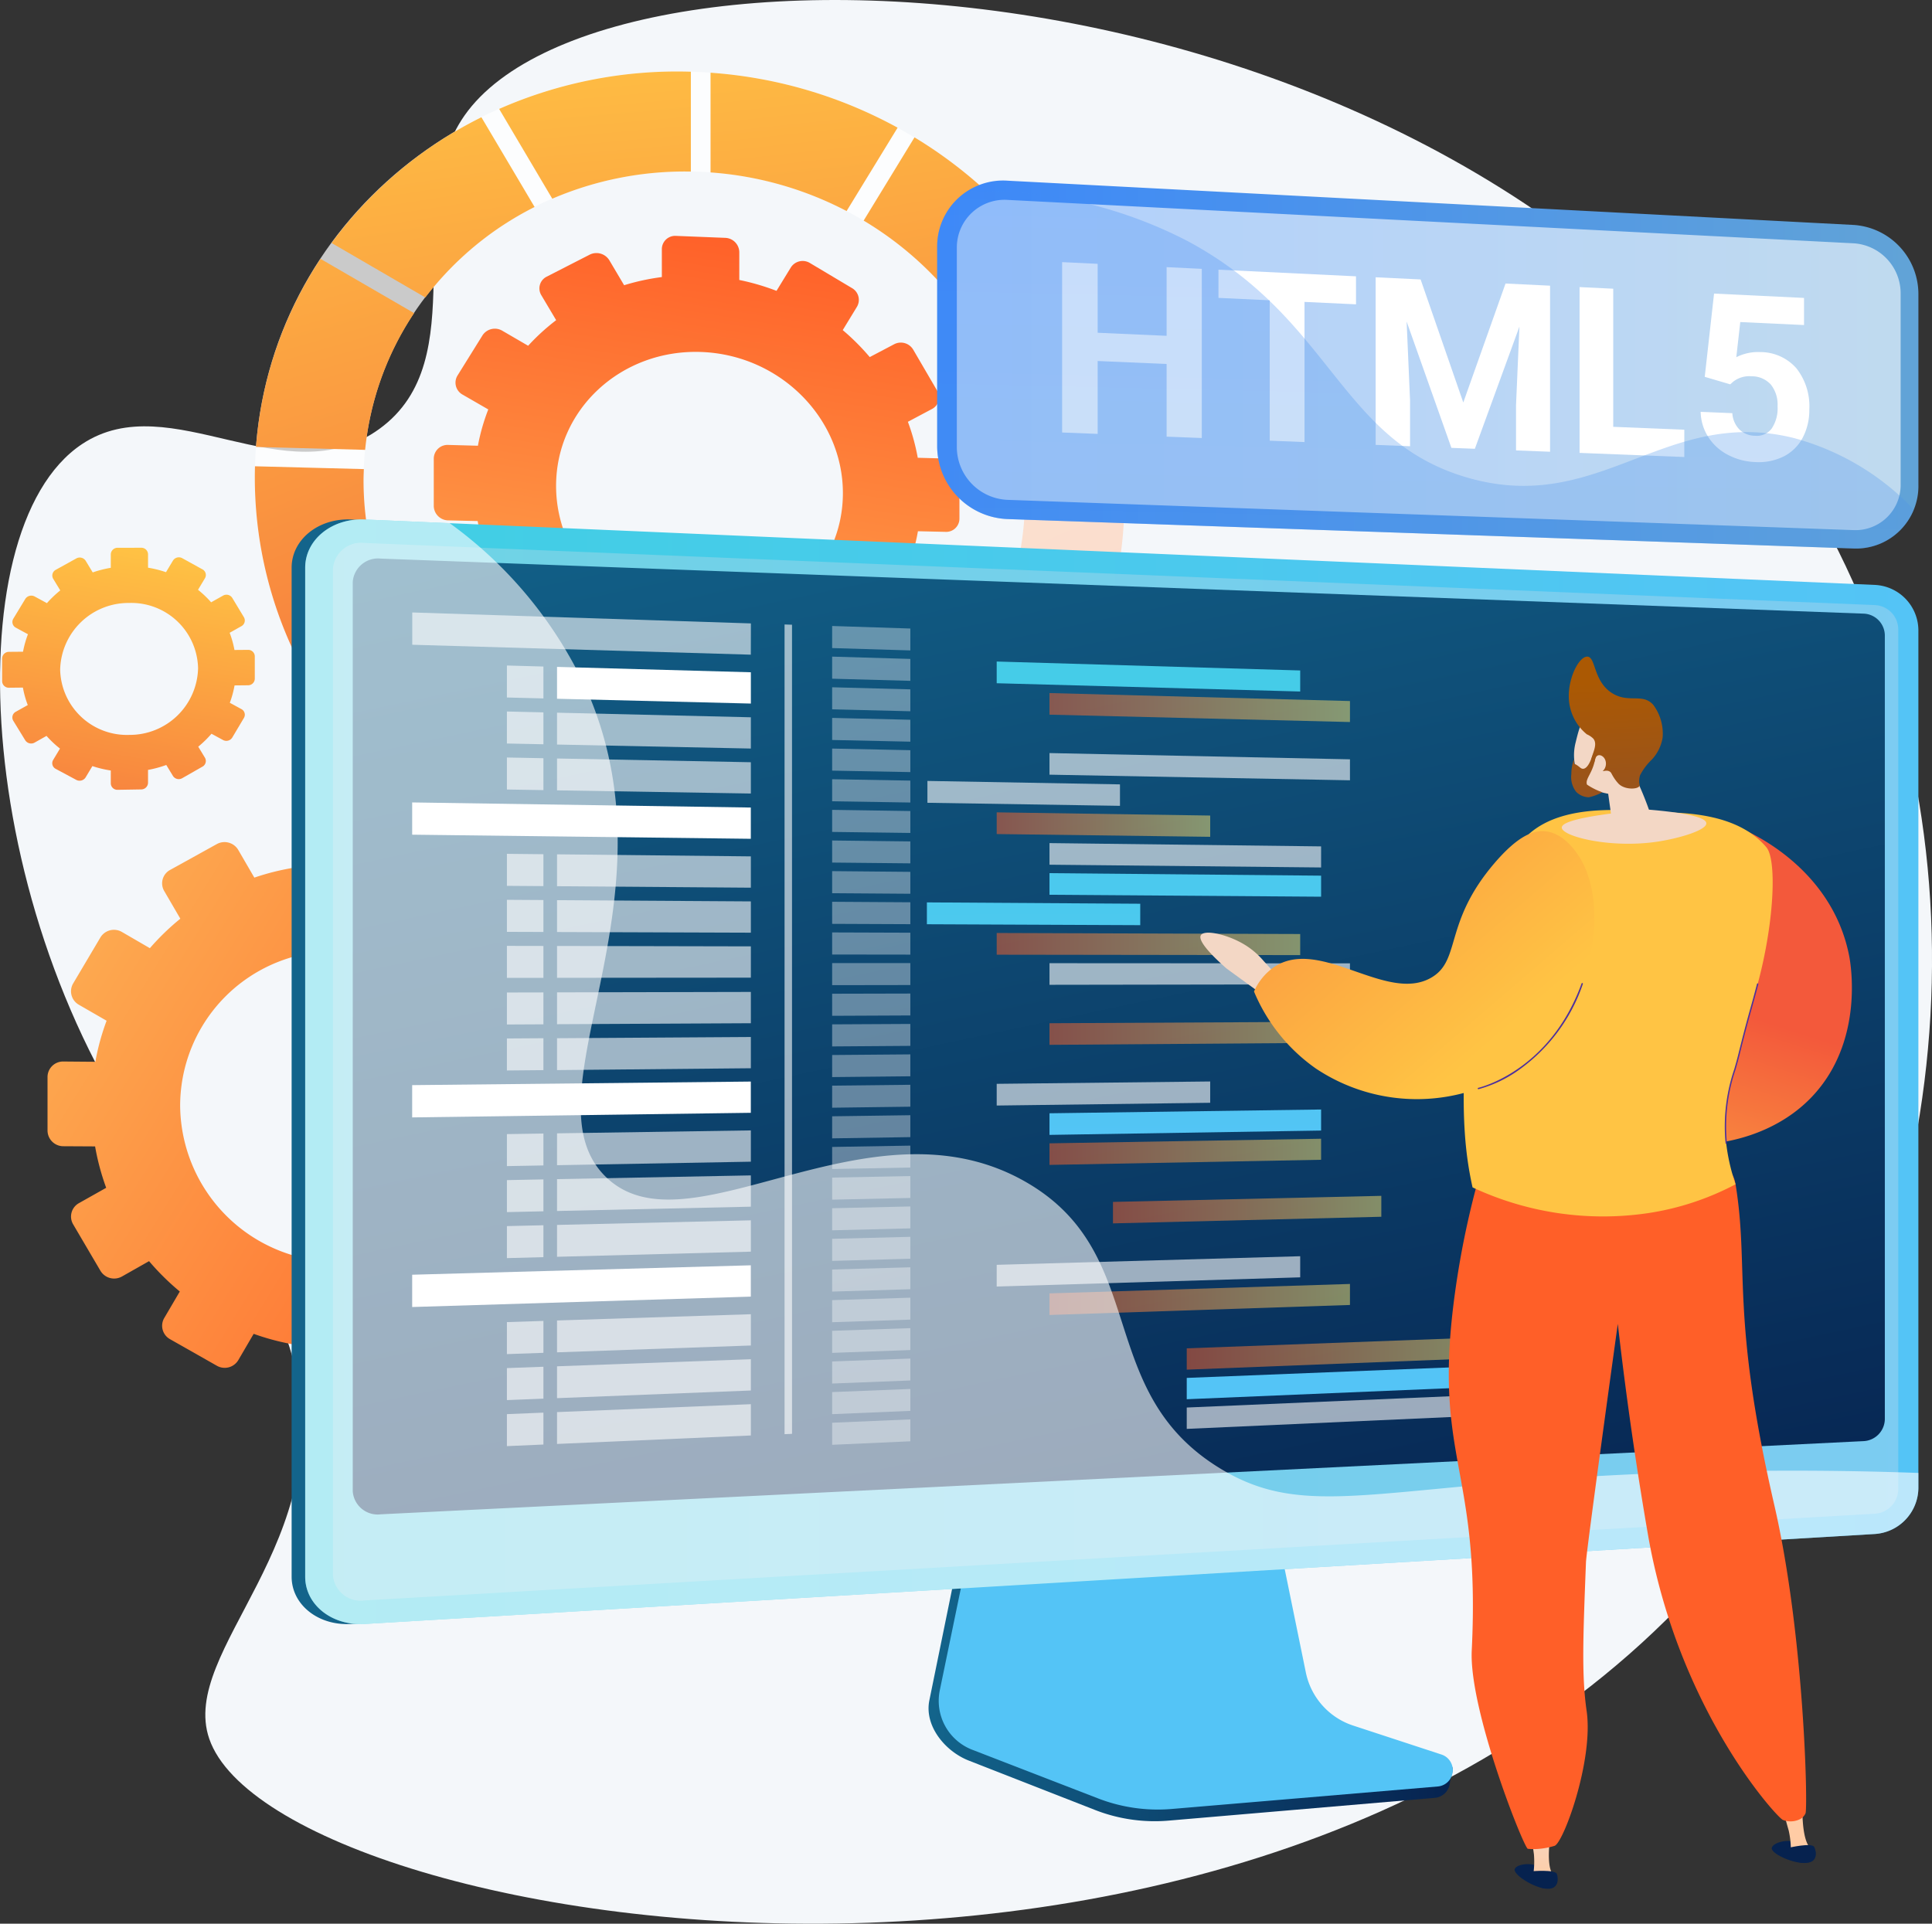 <svg xmlns="http://www.w3.org/2000/svg" xmlns:xlink="http://www.w3.org/1999/xlink" width="210" height="209.129" viewBox="0 0 210 209.129">
  <rect x="0" y="0" width="210" height="209.129" fill="#333333" stroke="none"/>
  <defs>
    <linearGradient id="linear-gradient" x1="1.051" y1="0.838" x2="-0.723" y2="-0.247" gradientUnits="objectBoundingBox">
      <stop offset="0" stop-color="#ff5f28"/>
      <stop offset="1" stop-color="#fbe46f"/>
    </linearGradient>
    <linearGradient id="linear-gradient-2" x1="0.585" y1="-0.016" x2="0.297" y2="1.725" xlink:href="#linear-gradient"/>
    <linearGradient id="linear-gradient-3" x1="-0.156" y1="-2.95" x2="0.803" y2="1.957" gradientUnits="objectBoundingBox">
      <stop offset="0" stop-color="#ffc444"/>
      <stop offset="0.996" stop-color="#f3593b"/>
    </linearGradient>
    <linearGradient id="linear-gradient-4" x1="0.191" y1="-1.063" x2="1.197" y2="4.368" xlink:href="#linear-gradient-3"/>
    <linearGradient id="linear-gradient-5" x1="0.304" y1="-0.525" x2="1.248" y2="4.878" xlink:href="#linear-gradient-3"/>
    <linearGradient id="linear-gradient-6" x1="-0.239" y1="-2.128" x2="1.167" y2="2.877" xlink:href="#linear-gradient-3"/>
    <linearGradient id="linear-gradient-7" x1="-0.434" y1="-2.808" x2="1.03" y2="2.188" xlink:href="#linear-gradient-3"/>
    <linearGradient id="linear-gradient-8" x1="-0.277" y1="-3.449" x2="0.707" y2="1.437" xlink:href="#linear-gradient-3"/>
    <linearGradient id="linear-gradient-9" x1="-0.111" y1="-1.879" x2="1.195" y2="3.382" xlink:href="#linear-gradient-3"/>
    <linearGradient id="linear-gradient-10" x1="-0.26" y1="-5.205" x2="0.666" y2="1.693" xlink:href="#linear-gradient-3"/>
    <linearGradient id="linear-gradient-11" x1="-0.34" y1="-5.415" x2="0.581" y2="1.403" xlink:href="#linear-gradient-3"/>
    <linearGradient id="linear-gradient-12" x1="0.402" y1="-0.604" x2="1.388" y2="6.946" xlink:href="#linear-gradient-3"/>
    <linearGradient id="linear-gradient-13" x1="0.069" y1="-1.18" x2="1.322" y2="4.091" xlink:href="#linear-gradient-3"/>
    <linearGradient id="linear-gradient-14" x1="0.298" y1="-0.829" x2="1.367" y2="6.515" xlink:href="#linear-gradient-3"/>
    <linearGradient id="linear-gradient-15" x1="0.586" y1="-0.02" x2="0.297" y2="1.731" xlink:href="#linear-gradient-3"/>
    <linearGradient id="linear-gradient-16" y1="0.5" x2="1" y2="0.5" gradientUnits="objectBoundingBox">
      <stop offset="0" stop-color="#13658c"/>
      <stop offset="0.996" stop-color="#06224f"/>
    </linearGradient>
    <linearGradient id="linear-gradient-17" x1="0.49" y1="2.208" x2="0.498" y2="1.016" gradientUnits="objectBoundingBox">
      <stop offset="0.004" stop-color="#40cfe3"/>
      <stop offset="1" stop-color="#54c4f6"/>
    </linearGradient>
    <linearGradient id="linear-gradient-19" x1="0" y1="0.5" x2="1" y2="0.5" xlink:href="#linear-gradient-17"/>
    <linearGradient id="linear-gradient-20" x1="0.25" y1="-0.207" x2="0.716" y2="1.162" xlink:href="#linear-gradient-16"/>
    <linearGradient id="linear-gradient-21" x1="0.394" y1="-6.047" x2="0.816" y2="19.969" xlink:href="#linear-gradient-17"/>
    <linearGradient id="linear-gradient-22" x1="0" y1="0.5" x2="1" y2="0.5" xlink:href="#linear-gradient"/>
    <linearGradient id="linear-gradient-25" x1="0.255" y1="-16.683" x2="0.687" y2="13.672" xlink:href="#linear-gradient-17"/>
    <linearGradient id="linear-gradient-30" x1="0.079" y1="-22.232" x2="0.392" y2="-5.321" xlink:href="#linear-gradient-17"/>
    <linearGradient id="linear-gradient-36" x1="0.141" y1="-22.92" x2="0.533" y2="2.635" xlink:href="#linear-gradient-17"/>
    <linearGradient id="linear-gradient-40" x1="0.181" y1="-17.686" x2="0.734" y2="13.893" xlink:href="#linear-gradient-17"/>
    <linearGradient id="linear-gradient-41" x1="-6.945" y1="-0.378" x2="-5.627" y2="2.004" gradientUnits="objectBoundingBox">
      <stop offset="0" stop-color="#ffcca5"/>
      <stop offset="0.996" stop-color="#f3d7c5"/>
    </linearGradient>
    <linearGradient id="linear-gradient-42" x1="-1.672" y1="0.95" x2="-1.402" y2="-0.004" xlink:href="#linear-gradient-3"/>
    <linearGradient id="linear-gradient-43" x1="-26.667" y1="-4.084" x2="-25.616" y2="-2.635" xlink:href="#linear-gradient-16"/>
    <linearGradient id="linear-gradient-44" x1="-88.065" y1="-0.449" x2="-88.065" y2="-1.801" xlink:href="#linear-gradient-41"/>
    <linearGradient id="linear-gradient-45" x1="-34.281" y1="-5.503" x2="-32.948" y2="-3.714" xlink:href="#linear-gradient-16"/>
    <linearGradient id="linear-gradient-46" x1="-18.118" y1="-0.515" x2="-17.023" y2="0.793" xlink:href="#linear-gradient-16"/>
    <linearGradient id="linear-gradient-47" x1="-97.318" y1="1.222" x2="-97.318" y2="-0.193" xlink:href="#linear-gradient-41"/>
    <linearGradient id="linear-gradient-48" x1="-2.167" y1="0.579" x2="-3.478" y2="0.416" xlink:href="#linear-gradient"/>
    <linearGradient id="linear-gradient-49" x1="-0.635" y1="0.91" x2="-2.265" y2="0.048" xlink:href="#linear-gradient-3"/>
    <linearGradient id="linear-gradient-50" x1="-23.011" y1="-1.298" x2="-21.651" y2="0.479" xlink:href="#linear-gradient-16"/>
    <linearGradient id="linear-gradient-51" x1="-7.858" y1="0.884" x2="-7.34" y2="-0.213" xlink:href="#linear-gradient-41"/>
    <linearGradient id="linear-gradient-52" x1="0.49" y1="0.185" x2="0.583" y2="2.5" gradientUnits="objectBoundingBox">
      <stop offset="0" stop-color="#ab5903"/>
      <stop offset="1" stop-color="#794948"/>
    </linearGradient>
    <linearGradient id="linear-gradient-53" x1="-51.833" y1="-2.784" x2="-35.83" y2="10.461" xlink:href="#linear-gradient-41"/>
    <linearGradient id="linear-gradient-54" x1="0.405" y1="-1.347" x2="0.689" y2="4.864" xlink:href="#linear-gradient-52"/>
    <linearGradient id="linear-gradient-55" x1="0.024" y1="1.522" x2="-1.642" y2="0.051" xlink:href="#linear-gradient-3"/>
    <linearGradient id="linear-gradient-56" y1="0.5" x2="1" y2="0.5" gradientUnits="objectBoundingBox">
      <stop offset="0" stop-color="#3c88f9"/>
      <stop offset="0.996" stop-color="#61a3d7"/>
    </linearGradient>
    <linearGradient id="linear-gradient-57" x1="0.548" y1="-0.248" x2="0.401" y2="2.086" xlink:href="#linear-gradient-56"/>
  </defs>
  <g id="Grupo_86906" data-name="Grupo 86906" transform="translate(-430.848 -1108.737)">
    <path id="Trazado_140467" data-name="Trazado 140467" d="M481.33,1121.307c-7.053,10.1,1.217,26.466-9.249,34.06-10.187,7.392-22.7-4.724-32.3,1.638-14.242,9.439-11.641,52.63,9.182,79.464,6.262,8.07,11.495,11.21,13.812,20.338,4.976,19.6-12.513,31.256-9.185,40.949,7.494,21.825,122.741,40.138,168.983-25.453,21.6-30.634,24.828-74.869,5.532-108.466C593.236,1103.128,497.156,1098.652,481.33,1121.307Z" fill="#f4f7fa"/>
    <g id="Grupo_86894" data-name="Grupo 86894" transform="translate(431.075 1116.509)">
      <path id="Trazado_140468" data-name="Trazado 140468" d="M521.218,1645.612l-3.352-.028a26.09,26.09,0,0,0-1.184-4.411l2.908-1.647a1.646,1.646,0,0,0,.607-2.258l-2.867-4.993a1.678,1.678,0,0,0-2.272-.636l-2.946,1.659a26.861,26.861,0,0,0-3.232-3.251l1.709-2.924a1.674,1.674,0,0,0-.611-2.28l-5-2.951a1.666,1.666,0,0,0-2.29.573l-1.72,2.933a26.735,26.735,0,0,0-4.438-1.234v-3.435a1.712,1.712,0,0,0-1.685-1.7l-5.834-.1a1.651,1.651,0,0,0-1.693,1.646v3.446a26.457,26.457,0,0,0-4.477,1.105l-1.742-3a1.732,1.732,0,0,0-2.325-.652l-5.1,2.823a1.653,1.653,0,0,0-.626,2.289l1.749,3.006a26.327,26.327,0,0,0-3.311,3.205l-3.03-1.758a1.72,1.72,0,0,0-2.344.587l-2.968,5.011a1.681,1.681,0,0,0,.63,2.312l3.008,1.735a25.8,25.8,0,0,0-1.223,4.462l-3.474-.029a1.689,1.689,0,0,0-1.723,1.675v5.835a1.717,1.717,0,0,0,1.723,1.7l3.447.019a26.048,26.048,0,0,0,1.206,4.5l-2.963,1.668a1.667,1.667,0,0,0-.63,2.3l2.968,5.052a1.734,1.734,0,0,0,2.344.62l2.941-1.666a26.872,26.872,0,0,0,3.341,3.3l-1.69,2.881a1.667,1.667,0,0,0,.626,2.3l5.1,2.894a1.718,1.718,0,0,0,2.325-.619l1.668-2.854a26.756,26.756,0,0,0,4.551,1.191v3.295a1.678,1.678,0,0,0,1.693,1.67l5.834-.017a1.684,1.684,0,0,0,1.685-1.675V1675.9a26.476,26.476,0,0,0,4.511-1.2l1.647,2.831a1.68,1.68,0,0,0,2.29.605l5-2.882a1.66,1.66,0,0,0,.611-2.272l-1.651-2.848a26.317,26.317,0,0,0,3.261-3.256l2.86,1.65a1.664,1.664,0,0,0,2.272-.6l2.867-4.954a1.66,1.66,0,0,0-.607-2.266l-2.864-1.662a25.77,25.77,0,0,0,1.167-4.42l3.326.018a1.645,1.645,0,0,0,1.657-1.647v-5.719A1.673,1.673,0,0,0,521.218,1645.612Zm-29.289-12.5a17.12,17.12,0,0,1,16.965,17.006,16.837,16.837,0,0,1-16.965,16.772,17.113,17.113,0,0,1-17.152-17.007A16.831,16.831,0,0,1,491.928,1633.113Z" transform="translate(-455.423 -1537.491)" fill="url(#linear-gradient)"/>
      <g id="Grupo_86893" data-name="Grupo 86893" transform="translate(27.47 0)">
        <path id="Trazado_140469" data-name="Trazado 140469" d="M756.159,1279.586l-3.034-.083a22.837,22.837,0,0,0-1.072-3.911l2.633-1.4a1.413,1.413,0,0,0,.55-1.979l-2.6-4.456a1.565,1.565,0,0,0-2.058-.606l-2.672,1.406a24.841,24.841,0,0,0-2.935-2.933l1.552-2.547a1.476,1.476,0,0,0-.555-2.025l-4.546-2.711a1.522,1.522,0,0,0-2.084.459l-1.566,2.557a25.378,25.378,0,0,0-4.045-1.183v-3.04a1.584,1.584,0,0,0-1.538-1.539l-5.331-.213a1.447,1.447,0,0,0-1.549,1.422v3.054a24.528,24.528,0,0,0-4.1.887l-1.6-2.7a1.643,1.643,0,0,0-2.133-.628l-4.688,2.4a1.422,1.422,0,0,0-.575,2.021l1.608,2.706a23.138,23.138,0,0,0-3.045,2.782l-2.79-1.623a1.6,1.6,0,0,0-2.16.475l-2.738,4.4a1.487,1.487,0,0,0,.581,2.07l2.774,1.6a21.966,21.966,0,0,0-1.128,3.947l-3.206-.088a1.5,1.5,0,0,0-1.591,1.461v5.2a1.594,1.594,0,0,0,1.591,1.541l3.18.073a22.813,22.813,0,0,0,1.112,4.026l-2.733,1.439a1.441,1.441,0,0,0-.581,2.04l2.738,4.539a1.646,1.646,0,0,0,2.16.584l2.708-1.439a24.9,24.9,0,0,0,3.072,2.981l-1.554,2.536a1.467,1.467,0,0,0,.575,2.05l4.688,2.636a1.592,1.592,0,0,0,2.133-.52l1.53-2.511a25.4,25.4,0,0,0,4.168,1.116v2.921a1.537,1.537,0,0,0,1.549,1.5l5.331.055a1.49,1.49,0,0,0,1.538-1.462v-2.907a24.481,24.481,0,0,0,4.112-1l1.5,2.524a1.567,1.567,0,0,0,2.084.564l4.546-2.482a1.431,1.431,0,0,0,.555-2l-1.5-2.537a23.063,23.063,0,0,0,2.961-2.828l2.593,1.5a1.517,1.517,0,0,0,2.058-.5l2.6-4.325a1.457,1.457,0,0,0-.55-2.006l-2.594-1.509a21.953,21.953,0,0,0,1.057-3.879l3.01.069a1.438,1.438,0,0,0,1.5-1.424v-5.038A1.529,1.529,0,0,0,756.159,1279.586ZM729.532,1268c8.568.285,15.456,7.155,15.456,15.346s-6.888,14.715-15.456,14.568c-8.648-.148-15.719-7.022-15.719-15.353S720.884,1267.717,729.532,1268Z" transform="translate(-681.066 -1237.51)" fill="url(#linear-gradient-2)"/>
        <g id="Grupo_86892" data-name="Grupo 86892">
          <path id="Trazado_140470" data-name="Trazado 140470" d="M637.705,1153.244c-26.457-1.315-48.466,18.414-48.466,44.1s22.01,46.526,48.466,46.545c25.721.018,46.052-19.755,46.052-44.162S663.426,1154.522,637.705,1153.244Zm0,79.808c-20.062-.132-36.647-15.986-36.647-35.409s16.585-34.441,36.647-33.562c19.636.861,35.25,16.691,35.25,35.374S657.341,1233.181,637.705,1233.052Z" transform="translate(-589.239 -1153.182)" fill="#fff" opacity="0.74"/>
          <g id="Grupo_86891" data-name="Grupo 86891" transform="translate(0 0.002)">
            <path id="Trazado_140471" data-name="Trazado 140471" d="M634.562,1503.8l-10.18,5.378a48.223,48.223,0,0,0,16.435,16.717l5.8-9.481A36.619,36.619,0,0,1,634.562,1503.8Z" transform="translate(-618.237 -1442.494)" fill="url(#linear-gradient-3)"/>
            <path id="Trazado_140472" data-name="Trazado 140472" d="M978.973,1213.651l9.462-4.986a48.439,48.439,0,0,0-15.215-14.532l-5.528,9.049A36.9,36.9,0,0,1,978.973,1213.651Z" transform="translate(-901.515 -1186.974)" fill="url(#linear-gradient-4)"/>
            <path id="Trazado_140473" data-name="Trazado 140473" d="M647.156,1201.217a34.389,34.389,0,0,1,11.875-9.835l-5.782-9.756a45.181,45.181,0,0,0-16.284,13.669Z" transform="translate(-628.62 -1176.654)" fill="url(#linear-gradient-5)"/>
            <path id="Trazado_140474" data-name="Trazado 140474" d="M601.058,1400.168c0-.415.018-.826.033-1.238l-11.834-.306q-.018.621-.018,1.246a44.423,44.423,0,0,0,5.107,20.644l10.224-5.388A33.753,33.753,0,0,1,601.058,1400.168Z" transform="translate(-589.239 -1355.708)" fill="url(#linear-gradient-6)"/>
            <path id="Trazado_140475" data-name="Trazado 140475" d="M1052.619,1412.189a32.654,32.654,0,0,1-3.26,14.273l9.428,5.479a42.914,42.914,0,0,0,4.635-19.48q0-.594-.016-1.185l-10.817-.28C1052.6,1411.394,1052.619,1411.79,1052.619,1412.189Z" transform="translate(-968.903 -1365.917)" opacity="0.25" fill="url(#linear-gradient-7)"/>
            <path id="Trazado_140476" data-name="Trazado 140476" d="M990.244,1509.695a33.907,33.907,0,0,1-11.4,11.968l5.522,9.33a44.613,44.613,0,0,0,15.288-15.843Z" transform="translate(-910.717 -1447.357)" opacity="0.25" fill="url(#linear-gradient-8)"/>
            <path id="Trazado_140477" data-name="Trazado 140477" d="M1038.753,1292.164a34.1,34.1,0,0,1,4.956,14.653l10.844.293a44.736,44.736,0,0,0-6.378-19.923Z" transform="translate(-960.152 -1263.756)" fill="url(#linear-gradient-9)"/>
            <path id="Trazado_140478" data-name="Trazado 140478" d="M752.045,1587.1a37.611,37.611,0,0,1-17.157-4.8l-5.781,9.463a49.464,49.464,0,0,0,22.939,6.2Z" transform="translate(-704.649 -1507.264)" opacity="0.25" fill="url(#linear-gradient-10)"/>
            <path id="Trazado_140479" data-name="Trazado 140479" d="M889.338,1584.171a36.134,36.134,0,0,1-16.806,4.489v10.845a47.518,47.518,0,0,0,22.332-6.009Z" transform="translate(-822.996 -1508.811)" opacity="0.25" fill="url(#linear-gradient-11)"/>
            <path id="Trazado_140480" data-name="Trazado 140480" d="M746.889,1167.019a36.46,36.46,0,0,1,15.063-2.949v-10.857a47.957,47.957,0,0,0-20.839,4.046Z" transform="translate(-714.556 -1153.192)" fill="url(#linear-gradient-12)"/>
            <path id="Trazado_140481" data-name="Trazado 140481" d="M601.843,1290.428a32.583,32.583,0,0,1,5.325-14.865l-10.175-5.9a42.83,42.83,0,0,0-7.011,20.445Z" transform="translate(-589.852 -1249.297)" fill="url(#linear-gradient-13)"/>
            <path id="Trazado_140482" data-name="Trazado 140482" d="M872.532,1164.76a37.643,37.643,0,0,1,14.787,4.2l5.546-9.066a49.5,49.5,0,0,0-20.333-5.975Z" transform="translate(-822.996 -1153.789)" fill="url(#linear-gradient-14)"/>
          </g>
        </g>
      </g>
      <path id="Trazado_140483" data-name="Trazado 140483" d="M458.881,1460.362l-1.48.012a10.639,10.639,0,0,0-.522-1.869l1.283-.723a.7.7,0,0,0,.268-.966l-1.265-2.1a.747.747,0,0,0-1-.254l-1.3.728a11.339,11.339,0,0,0-1.425-1.358l.753-1.257a.691.691,0,0,0-.269-.965l-2.2-1.215a.756.756,0,0,0-1.008.262l-.757,1.26a11.924,11.924,0,0,0-1.952-.489v-1.46a.724.724,0,0,0-.741-.708l-2.563.005a.73.73,0,0,0-.744.713v1.463a12.117,12.117,0,0,0-1.965.5l-.764-1.261a.765.765,0,0,0-1.02-.258l-2.236,1.239a.7.7,0,0,0-.274.976l.766,1.261a11.685,11.685,0,0,0-1.45,1.385l-1.327-.722a.774.774,0,0,0-1.026.267l-1.3,2.146a.694.694,0,0,0,.275.975l1.316.714a10.814,10.814,0,0,0-.535,1.9l-1.52.013a.742.742,0,0,0-.753.722v2.472a.726.726,0,0,0,.753.708l1.507-.016a10.651,10.651,0,0,0,.528,1.9l-1.3.727a.7.7,0,0,0-.275.98l1.3,2.122a.766.766,0,0,0,1.026.248l1.288-.725a11.345,11.345,0,0,0,1.463,1.379l-.74,1.232a.689.689,0,0,0,.274.971l2.236,1.2a.774.774,0,0,0,1.02-.277l.732-1.222a11.973,11.973,0,0,0,2,.478v1.4a.714.714,0,0,0,.744.7l2.563-.042a.74.74,0,0,0,.741-.722v-1.4a12.09,12.09,0,0,0,1.984-.536l.725,1.193a.748.748,0,0,0,1.008.244l2.2-1.256a.7.7,0,0,0,.269-.97l-.728-1.2a11.659,11.659,0,0,0,1.438-1.406l1.261.684a.756.756,0,0,0,1-.272l1.265-2.128a.687.687,0,0,0-.268-.961l-1.264-.688a10.807,10.807,0,0,0,.515-1.889l1.468-.015a.728.728,0,0,0,.732-.713v-2.436A.712.712,0,0,0,458.881,1460.362Zm-12.9-5.1a7.258,7.258,0,0,1,7.465,7.1,7.423,7.423,0,0,1-7.465,7.243,7.259,7.259,0,0,1-7.526-7.1A7.423,7.423,0,0,1,445.98,1455.263Z" transform="translate(-432.143 -1397.486)" fill="url(#linear-gradient-15)"/>
    </g>
    <g id="Grupo_86899" data-name="Grupo 86899" transform="translate(462.547 1165.201)">
      <g id="Grupo_86895" data-name="Grupo 86895" transform="translate(69.231 106.649)">
        <path id="Trazado_140484" data-name="Trazado 140484" d="M1053.885,2071.161a7.766,7.766,0,0,1-5.149-5.846l-3.827-18.94-32.736,1.162-4.029,19.732c-.564,2.763,1.694,5.536,4.3,6.553l13.7,5.359a17.805,17.805,0,0,0,8.007,1.161l28.945-2.476a1.8,1.8,0,0,0,1.623-1.591c.1-.854.691-1.812-.115-2.079Z" transform="translate(-1008.057 -2045.534)" fill="url(#linear-gradient-16)"/>
        <path id="Trazado_140485" data-name="Trazado 140485" d="M1059.417,2066.043a7.7,7.7,0,0,1-5.143-5.773l-3.823-18.7-31.938,1.149-4.025,19.483a5.7,5.7,0,0,0,3.526,6.47l13.682,5.292a17.981,17.981,0,0,0,8,1.146l28.916-2.445a1.784,1.784,0,0,0,.406-3.473Z" transform="translate(-1013.265 -2041.568)" fill="url(#linear-gradient-17)"/>
      </g>
      <g id="Grupo_86898" data-name="Grupo 86898" transform="translate(0 0)">
        <g id="Grupo_86896" data-name="Grupo 86896">
          <path id="Trazado_140486" data-name="Trazado 140486" d="M618.587,1551.729c-3.55.212-6.454-2.092-6.454-5.135V1436.9c0-3.044,2.9-5.394,6.454-5.24l164.887,11.415c2.606.113,4-1.991,4,.6v93.3a5.063,5.063,0,0,1-4.717,4.976Z" transform="translate(-612.133 -1431.65)" fill="url(#linear-gradient-16)"/>
          <path id="Trazado_140487" data-name="Trazado 140487" d="M627.025,1551.729c-3.55.212-6.454-2.092-6.454-5.135V1436.9c0-3.044,2.9-5.394,6.454-5.24l164.175,7.113a4.963,4.963,0,0,1,4.717,4.9v93.3a5.063,5.063,0,0,1-4.717,4.976Z" transform="translate(-619.096 -1431.65)" fill="url(#linear-gradient-19)"/>
          <path id="Trazado_140488" data-name="Trazado 140488" d="M805.421,1453.043l-164.175-6.754a3.069,3.069,0,0,0-3.441,2.8V1558.5a3.012,3.012,0,0,0,3.441,2.745l164.175-9.428a2.7,2.7,0,0,0,2.527-2.66v-93.5A2.649,2.649,0,0,0,805.421,1453.043Z" transform="translate(-633.316 -1443.726)" fill="#d8dee8" opacity="0.3" style="mix-blend-mode: multiply;isolation: isolate"/>
        </g>
        <g id="Grupo_86897" data-name="Grupo 86897" transform="translate(6.643 4.263)">
          <path id="Trazado_140489" data-name="Trazado 140489" d="M814.364,1551.966l-161.176,7.956a2.718,2.718,0,0,1-3.067-2.5v-98.859a2.758,2.758,0,0,1,3.067-2.535l161.176,5.983a2.39,2.39,0,0,1,2.288,2.368v85.189A2.427,2.427,0,0,1,814.364,1551.966Z" transform="translate(-650.121 -1456.028)" fill="url(#linear-gradient-20)"/>
          <path id="Trazado_140490" data-name="Trazado 140490" d="M723.9,1494.079,687.1,1493v-3.51l36.809,1.19Z" transform="translate(-680.631 -1483.636)" fill="#fff" opacity="0.6" style="mix-blend-mode: soft-light;isolation: isolate"/>
          <path id="Trazado_140491" data-name="Trazado 140491" d="M956.612,1500.584l-8.5-.257v-2.4l8.5.275Z" transform="translate(-896.003 -1490.602)" fill="#fff" opacity="0.36" style="mix-blend-mode: soft-light;isolation: isolate"/>
          <path id="Trazado_140492" data-name="Trazado 140492" d="M956.612,1519.611l-8.5-.233v-2.4l8.5.25Z" transform="translate(-896.003 -1506.323)" fill="#fff" opacity="0.36" style="mix-blend-mode: soft-light;isolation: isolate"/>
          <path id="Trazado_140493" data-name="Trazado 140493" d="M1083.406,1523.257l-32.989-.9v-2.36l32.989.971Z" transform="translate(-980.422 -1508.809)" fill="url(#linear-gradient-21)"/>
          <path id="Trazado_140494" data-name="Trazado 140494" d="M1115.89,1542.769l-32.661-.8v-2.349l32.661.868Z" transform="translate(-1007.497 -1525.004)" opacity="0.5" fill="url(#linear-gradient-22)"/>
          <path id="Trazado_140495" data-name="Trazado 140495" d="M1115.89,1561.336l-32.661-.705v-2.349l32.661.773Z" transform="translate(-1007.497 -1540.402)" opacity="0.5" fill="url(#linear-gradient-22)"/>
          <path id="Trazado_140496" data-name="Trazado 140496" d="M1115.89,1579.9l-32.661-.611v-2.349l32.661.679Z" transform="translate(-1007.497 -1555.8)" fill="#fff" opacity="0.6" style="mix-blend-mode: soft-light;isolation: isolate"/>
          <path id="Trazado_140497" data-name="Trazado 140497" d="M956.612,1538.638l-8.5-.208v-2.4l8.5.226Z" transform="translate(-896.003 -1522.043)" fill="#fff" opacity="0.36" style="mix-blend-mode: soft-light;isolation: isolate"/>
          <path id="Trazado_140498" data-name="Trazado 140498" d="M956.612,1557.665l-8.5-.184v-2.4l8.5.2Z" transform="translate(-896.003 -1537.763)" fill="#fff" opacity="0.36" style="mix-blend-mode: soft-light;isolation: isolate"/>
          <path id="Trazado_140499" data-name="Trazado 140499" d="M956.612,1576.693l-8.5-.159v-2.4l8.5.177Z" transform="translate(-896.003 -1553.484)" fill="#fff" opacity="0.36" style="mix-blend-mode: soft-light;isolation: isolate"/>
          <path id="Trazado_140500" data-name="Trazado 140500" d="M956.612,1595.72l-8.5-.134v-2.4l8.5.152Z" transform="translate(-896.003 -1569.204)" fill="#fff" opacity="0.36" style="mix-blend-mode: soft-light;isolation: isolate"/>
          <path id="Trazado_140501" data-name="Trazado 140501" d="M1028.279,1596.954l-20.93-.331v-2.376l20.93.374Z" transform="translate(-944.885 -1570.078)" fill="#fff" opacity="0.6" style="mix-blend-mode: soft-light;isolation: isolate"/>
          <path id="Trazado_140502" data-name="Trazado 140502" d="M956.612,1614.747l-8.5-.11v-2.4l8.5.128Z" transform="translate(-896.003 -1584.924)" fill="#fff" opacity="0.36" style="mix-blend-mode: soft-light;isolation: isolate"/>
          <path id="Trazado_140503" data-name="Trazado 140503" d="M956.612,1633.774l-8.5-.085v-2.4l8.5.1Z" transform="translate(-896.003 -1600.645)" fill="#fff" opacity="0.36" style="mix-blend-mode: soft-light;isolation: isolate"/>
          <path id="Trazado_140504" data-name="Trazado 140504" d="M956.612,1652.8l-8.5-.061v-2.4l8.5.078Z" transform="translate(-896.003 -1616.365)" fill="#fff" opacity="0.36" style="mix-blend-mode: soft-light;isolation: isolate"/>
          <path id="Trazado_140505" data-name="Trazado 140505" d="M1073.623,1616.434l-23.206-.3v-2.36l23.206.348Z" transform="translate(-980.422 -1586.19)" opacity="0.5" fill="url(#linear-gradient-22)"/>
          <path id="Trazado_140506" data-name="Trazado 140506" d="M1112.753,1635.571l-29.524-.3v-2.349l29.524.357Z" transform="translate(-1007.497 -1601.995)" fill="#fff" opacity="0.6" style="mix-blend-mode: soft-light;isolation: isolate"/>
          <path id="Trazado_140507" data-name="Trazado 140507" d="M1112.753,1654.147l-29.524-.211v-2.349l29.524.272Z" transform="translate(-1007.497 -1617.392)" fill="url(#linear-gradient-25)"/>
          <path id="Trazado_140508" data-name="Trazado 140508" d="M956.612,1671.828l-8.5-.036v-2.4l8.5.054Z" transform="translate(-896.003 -1632.086)" fill="#fff" opacity="0.36" style="mix-blend-mode: soft-light;isolation: isolate"/>
          <path id="Trazado_140509" data-name="Trazado 140509" d="M956.612,1690.856l-8.5-.011v-2.4l8.5.029Z" transform="translate(-896.003 -1647.806)" fill="#fff" opacity="0.36" style="mix-blend-mode: soft-light;isolation: isolate"/>
          <path id="Trazado_140510" data-name="Trazado 140510" d="M956.612,1709.883l-8.5.013v-2.4l8.5,0Z" transform="translate(-896.003 -1663.526)" fill="#fff" opacity="0.36" style="mix-blend-mode: soft-light;isolation: isolate"/>
          <path id="Trazado_140511" data-name="Trazado 140511" d="M956.612,1728.816l-8.5.038v-2.4l8.5-.02Z" transform="translate(-896.003 -1679.152)" fill="#fff" opacity="0.36" style="mix-blend-mode: soft-light;isolation: isolate"/>
          <path id="Trazado_140512" data-name="Trazado 140512" d="M956.612,1747.727l-8.5.062v-2.4l8.5-.045Z" transform="translate(-896.003 -1694.757)" fill="#fff" opacity="0.36" style="mix-blend-mode: soft-light;isolation: isolate"/>
          <path id="Trazado_140513" data-name="Trazado 140513" d="M956.612,1766.638l-8.5.087v-2.4l8.5-.069Z" transform="translate(-896.003 -1710.361)" fill="#fff" opacity="0.36" style="mix-blend-mode: soft-light;isolation: isolate"/>
          <path id="Trazado_140514" data-name="Trazado 140514" d="M956.612,1785.549l-8.5.111v-2.4l8.5-.094Z" transform="translate(-896.003 -1725.966)" fill="#fff" opacity="0.36" style="mix-blend-mode: soft-light;isolation: isolate"/>
          <path id="Trazado_140515" data-name="Trazado 140515" d="M956.612,1804.46l-8.5.136v-2.4l8.5-.118Z" transform="translate(-896.003 -1741.57)" fill="#fff" opacity="0.36" style="mix-blend-mode: soft-light;isolation: isolate"/>
          <path id="Trazado_140516" data-name="Trazado 140516" d="M956.612,1823.371l-8.5.161v-2.4l8.5-.143Z" transform="translate(-896.003 -1757.174)" fill="#fff" opacity="0.36" style="mix-blend-mode: soft-light;isolation: isolate"/>
          <path id="Trazado_140517" data-name="Trazado 140517" d="M956.612,1842.283l-8.5.185v-2.4l8.5-.167Z" transform="translate(-896.003 -1772.779)" fill="#fff" opacity="0.36" style="mix-blend-mode: soft-light;isolation: isolate"/>
          <path id="Trazado_140518" data-name="Trazado 140518" d="M956.612,1861.194l-8.5.21v-2.4l8.5-.192Z" transform="translate(-896.003 -1788.383)" fill="#fff" opacity="0.36" style="mix-blend-mode: soft-light;isolation: isolate"/>
          <path id="Trazado_140519" data-name="Trazado 140519" d="M956.612,1880.1l-8.5.234v-2.4l8.5-.217Z" transform="translate(-896.003 -1803.988)" fill="#fff" opacity="0.36" style="mix-blend-mode: soft-light;isolation: isolate"/>
          <path id="Trazado_140520" data-name="Trazado 140520" d="M956.612,1899.016l-8.5.259v-2.4l8.5-.241Z" transform="translate(-896.003 -1819.592)" fill="#fff" opacity="0.36" style="mix-blend-mode: soft-light;isolation: isolate"/>
          <path id="Trazado_140521" data-name="Trazado 140521" d="M956.612,1917.927l-8.5.283v-2.4l8.5-.266Z" transform="translate(-896.003 -1835.197)" fill="#fff" opacity="0.36" style="mix-blend-mode: soft-light;isolation: isolate"/>
          <path id="Trazado_140522" data-name="Trazado 140522" d="M956.612,1936.839l-8.5.308v-2.4l8.5-.29Z" transform="translate(-896.003 -1850.801)" fill="#fff" opacity="0.36" style="mix-blend-mode: soft-light;isolation: isolate"/>
          <path id="Trazado_140523" data-name="Trazado 140523" d="M956.612,1955.75l-8.5.333v-2.4l8.5-.315Z" transform="translate(-896.003 -1866.405)" fill="#fff" opacity="0.36" style="mix-blend-mode: soft-light;isolation: isolate"/>
          <path id="Trazado_140524" data-name="Trazado 140524" d="M956.612,1974.661l-8.5.357v-2.4l8.5-.34Z" transform="translate(-896.003 -1882.01)" fill="#fff" opacity="0.36" style="mix-blend-mode: soft-light;isolation: isolate"/>
          <path id="Trazado_140525" data-name="Trazado 140525" d="M956.612,1993.572l-8.5.382v-2.4l8.5-.364Z" transform="translate(-896.003 -1897.614)" fill="#fff" opacity="0.36" style="mix-blend-mode: soft-light;isolation: isolate"/>
          <path id="Trazado_140526" data-name="Trazado 140526" d="M1030.209,1502.912l-23.19-.7v-2.376l23.19.75Z" transform="translate(-944.612 -1492.174)" opacity="0.5" fill="url(#linear-gradient-22)"/>
          <path id="Trazado_140527" data-name="Trazado 140527" d="M1083.406,1892.053l-32.989,1v-2.36l32.989-.936Z" transform="translate(-980.422 -1813.919)" fill="#fff" opacity="0.6" style="mix-blend-mode: soft-light;isolation: isolate"/>
          <path id="Trazado_140528" data-name="Trazado 140528" d="M1115.89,1909.285l-32.661,1.089v-2.348L1115.89,1907Z" transform="translate(-1007.497 -1828.147)" opacity="0.5" fill="url(#linear-gradient-22)"/>
          <path id="Trazado_140529" data-name="Trazado 140529" d="M1115.89,1927.406l-32.661,1.183v-2.349l32.661-1.115Z" transform="translate(-1007.497 -1843.1)" opacity="0.5" fill="url(#linear-gradient-22)"/>
          <path id="Trazado_140530" data-name="Trazado 140530" d="M1200.37,1942.516l-31.815,1.245v-2.318l31.815-1.178Z" transform="translate(-1077.903 -1855.592)" opacity="0.5" fill="url(#linear-gradient-22)"/>
          <path id="Trazado_140531" data-name="Trazado 140531" d="M1200.37,1960.4l-31.815,1.337v-2.318l31.815-1.271Z" transform="translate(-1077.903 -1870.352)" fill="url(#linear-gradient-30)"/>
          <path id="Trazado_140532" data-name="Trazado 140532" d="M1200.37,1978.293l-31.815,1.429V1977.4l31.815-1.363Z" transform="translate(-1077.903 -1885.113)" fill="#fff" opacity="0.6" style="mix-blend-mode: soft-light;isolation: isolate"/>
          <path id="Trazado_140533" data-name="Trazado 140533" d="M1030.209,1876.412l-23.19.639v-2.376l23.19-.591Z" transform="translate(-944.612 -1800.983)" opacity="0.5" fill="url(#linear-gradient-22)"/>
          <path id="Trazado_140534" data-name="Trazado 140534" d="M1083.406,1691.2l-32.989-.045v-2.36l32.989.113Z" transform="translate(-980.422 -1648.096)" opacity="0.5" fill="url(#linear-gradient-22)"/>
          <path id="Trazado_140535" data-name="Trazado 140535" d="M1115.89,1709.869l-32.661.05v-2.349l32.661.018Z" transform="translate(-1007.497 -1663.587)" fill="#fff" opacity="0.6" style="mix-blend-mode: soft-light;isolation: isolate"/>
          <path id="Trazado_140536" data-name="Trazado 140536" d="M1115.89,1728.074l-32.661.145v-2.349l32.661-.077Z" transform="translate(-1007.497 -1678.622)" opacity="0.5" fill="url(#linear-gradient-22)"/>
          <path id="Trazado_140537" data-name="Trazado 140537" d="M1115.89,1746.195l-32.661.239v-2.349l32.661-.171Z" transform="translate(-1007.497 -1693.575)" opacity="0.5" fill="url(#linear-gradient-22)"/>
          <path id="Trazado_140538" data-name="Trazado 140538" d="M1028.279,1765.531l-20.93.214v-2.376l20.93-.17Z" transform="translate(-944.885 -1709.487)" opacity="0.5" fill="url(#linear-gradient-22)"/>
          <path id="Trazado_140539" data-name="Trazado 140539" d="M1073.623,1783.427l-23.206.3v-2.36l23.206-.256Z" transform="translate(-980.422 -1724.27)" fill="#fff" opacity="0.6" style="mix-blend-mode: soft-light;isolation: isolate"/>
          <path id="Trazado_140540" data-name="Trazado 140540" d="M1112.753,1800.814l-29.524.472v-2.349l29.524-.411Z" transform="translate(-1007.497 -1738.638)" fill="url(#linear-gradient-36)"/>
          <path id="Trazado_140541" data-name="Trazado 140541" d="M1112.753,1818.987l-29.524.558V1817.2l29.524-.5Z" transform="translate(-1007.497 -1753.634)" opacity="0.5" fill="url(#linear-gradient-22)"/>
          <path id="Trazado_140542" data-name="Trazado 140542" d="M1151.86,1836.409l-29.168.635v-2.334l29.168-.575Z" transform="translate(-1040.059 -1768.021)" opacity="0.5" fill="url(#linear-gradient-22)"/>
          <path id="Trazado_140543" data-name="Trazado 140543" d="M1151.86,1854.474l-29.168.72v-2.334l29.168-.659Z" transform="translate(-1040.059 -1782.926)" opacity="0.5" fill="url(#linear-gradient-22)"/>
          <path id="Trazado_140544" data-name="Trazado 140544" d="M1030.209,1672.242l-23.19-.1v-2.376l23.19.146Z" transform="translate(-944.612 -1632.393)" fill="url(#linear-gradient-40)"/>
          <path id="Trazado_140545" data-name="Trazado 140545" d="M798.182,1527.333l-21.069-.523v-3.463l21.069.585Z" transform="translate(-754.908 -1511.575)" fill="#fff" style="mix-blend-mode: soft-light;isolation: isolate"/>
          <path id="Trazado_140546" data-name="Trazado 140546" d="M745.949,1525.96l3.968.1v-3.468l-3.968-.11Z" transform="translate(-729.192 -1510.861)" fill="#fff" opacity="0.6" style="mix-blend-mode: soft-light;isolation: isolate"/>
          <path id="Trazado_140547" data-name="Trazado 140547" d="M798.182,1555.717l-21.069-.435v-3.463l21.069.5Z" transform="translate(-754.908 -1535.069)" fill="#fff" opacity="0.6" style="mix-blend-mode: soft-light;isolation: isolate"/>
          <path id="Trazado_140548" data-name="Trazado 140548" d="M745.949,1554.564l3.968.082v-3.468l-3.968-.094Z" transform="translate(-729.192 -1534.463)" fill="#fff" opacity="0.6" style="mix-blend-mode: soft-light;isolation: isolate"/>
          <path id="Trazado_140549" data-name="Trazado 140549" d="M798.182,1584.1l-21.069-.346v-3.463l21.069.407Z" transform="translate(-754.908 -1558.562)" fill="#fff" opacity="0.6" style="mix-blend-mode: soft-light;isolation: isolate"/>
          <path id="Trazado_140550" data-name="Trazado 140550" d="M745.949,1583.167l3.968.065v-3.468l-3.968-.077Z" transform="translate(-729.192 -1558.065)" fill="#fff" opacity="0.6" style="mix-blend-mode: soft-light;isolation: isolate"/>
          <path id="Trazado_140551" data-name="Trazado 140551" d="M723.9,1784.524l-36.809.5v-3.509l36.809-.388Z" transform="translate(-680.631 -1724.277)" fill="#fff" style="mix-blend-mode: soft-light;isolation: isolate"/>
          <path id="Trazado_140552" data-name="Trazado 140552" d="M798.182,1814.92l-21.069.38v-3.463l21.069-.319Z" transform="translate(-754.908 -1749.358)" fill="#fff" opacity="0.6" style="mix-blend-mode: soft-light;isolation: isolate"/>
          <path id="Trazado_140553" data-name="Trazado 140553" d="M745.949,1817.009l3.968-.072v-3.468l-3.968.06Z" transform="translate(-729.192 -1750.968)" fill="#fff" opacity="0.6" style="mix-blend-mode: soft-light;isolation: isolate"/>
          <path id="Trazado_140554" data-name="Trazado 140554" d="M798.182,1842.885l-21.069.469v-3.463l21.069-.407Z" transform="translate(-754.908 -1772.433)" fill="#fff" opacity="0.6" style="mix-blend-mode: soft-light;isolation: isolate"/>
          <path id="Trazado_140555" data-name="Trazado 140555" d="M745.949,1845.534l3.968-.088v-3.468l-3.968.077Z" transform="translate(-729.192 -1774.491)" fill="#fff" opacity="0.6" style="mix-blend-mode: soft-light;isolation: isolate"/>
          <path id="Trazado_140556" data-name="Trazado 140556" d="M798.182,1870.85l-21.069.558v-3.464l21.069-.5Z" transform="translate(-754.908 -1795.508)" fill="#fff" opacity="0.6" style="mix-blend-mode: soft-light;isolation: isolate"/>
          <path id="Trazado_140557" data-name="Trazado 140557" d="M745.949,1874.058l3.968-.105v-3.468l-3.968.093Z" transform="translate(-729.192 -1798.014)" fill="#fff" opacity="0.6" style="mix-blend-mode: soft-light;isolation: isolate"/>
          <path id="Trazado_140558" data-name="Trazado 140558" d="M723.9,1611.554l-36.809-.448V1607.6l36.809.556Z" transform="translate(-680.631 -1581.094)" fill="#fff" style="mix-blend-mode: soft-light;isolation: isolate"/>
          <path id="Trazado_140559" data-name="Trazado 140559" d="M798.182,1643.527l-21.069-.16V1639.9l21.069.222Z" transform="translate(-754.908 -1607.752)" fill="#fff" opacity="0.6" style="mix-blend-mode: soft-light;isolation: isolate"/>
          <path id="Trazado_140560" data-name="Trazado 140560" d="M745.949,1643.055l3.968.03v-3.468l-3.968-.042Z" transform="translate(-729.192 -1607.481)" fill="#fff" opacity="0.6" style="mix-blend-mode: soft-light;isolation: isolate"/>
          <path id="Trazado_140561" data-name="Trazado 140561" d="M798.182,1671.911l-21.069-.071v-3.463l21.069.133Z" transform="translate(-754.908 -1631.245)" fill="#fff" opacity="0.6" style="mix-blend-mode: soft-light;isolation: isolate"/>
          <path id="Trazado_140562" data-name="Trazado 140562" d="M745.949,1671.659l3.968.013V1668.2l-3.968-.025Z" transform="translate(-729.192 -1631.083)" fill="#fff" opacity="0.6" style="mix-blend-mode: soft-light;isolation: isolate"/>
          <path id="Trazado_140563" data-name="Trazado 140563" d="M798.182,1728.831l-21.069.107v-3.463l21.069-.046Z" transform="translate(-754.908 -1678.322)" fill="#fff" opacity="0.6" style="mix-blend-mode: soft-light;isolation: isolate"/>
          <path id="Trazado_140564" data-name="Trazado 140564" d="M745.949,1729.2l3.968-.02v-3.468l-3.968.009Z" transform="translate(-729.192 -1678.553)" fill="#fff" opacity="0.6" style="mix-blend-mode: soft-light;isolation: isolate"/>
          <path id="Trazado_140565" data-name="Trazado 140565" d="M798.182,1756.8l-21.069.2v-3.463l21.069-.134Z" transform="translate(-754.908 -1701.397)" fill="#fff" opacity="0.6" style="mix-blend-mode: soft-light;isolation: isolate"/>
          <path id="Trazado_140566" data-name="Trazado 140566" d="M745.949,1757.721l3.968-.037v-3.468l-3.968.025Z" transform="translate(-729.192 -1702.076)" fill="#fff" opacity="0.6" style="mix-blend-mode: soft-light;isolation: isolate"/>
          <path id="Trazado_140567" data-name="Trazado 140567" d="M798.182,1700.294l-21.069.018v-3.464l21.069.044Z" transform="translate(-754.908 -1654.739)" fill="#fff" opacity="0.6" style="mix-blend-mode: soft-light;isolation: isolate"/>
          <path id="Trazado_140568" data-name="Trazado 140568" d="M745.949,1700.262l3.968,0v-3.468l-3.968-.008Z" transform="translate(-729.192 -1654.685)" fill="#fff" opacity="0.6" style="mix-blend-mode: soft-light;isolation: isolate"/>
          <path id="Trazado_140569" data-name="Trazado 140569" d="M723.9,1898.805l-36.809,1.13v-3.51L723.9,1895.4Z" transform="translate(-680.631 -1818.575)" fill="#fff" style="mix-blend-mode: soft-light;isolation: isolate"/>
          <path id="Trazado_140570" data-name="Trazado 140570" d="M798.182,1929.2l-21.069.743v-3.463l21.069-.681Z" transform="translate(-754.908 -1843.656)" fill="#fff" opacity="0.6" style="mix-blend-mode: soft-light;isolation: isolate"/>
          <path id="Trazado_140571" data-name="Trazado 140571" d="M745.949,1933.578l3.968-.14v-3.468l-3.968.128Z" transform="translate(-729.192 -1847.098)" fill="#fff" opacity="0.6" style="mix-blend-mode: soft-light;isolation: isolate"/>
          <path id="Trazado_140572" data-name="Trazado 140572" d="M798.182,1957.167l-21.069.832v-3.463l21.069-.77Z" transform="translate(-754.908 -1866.731)" fill="#fff" opacity="0.6" style="mix-blend-mode: soft-light;isolation: isolate"/>
          <path id="Trazado_140573" data-name="Trazado 140573" d="M745.949,1962.1l3.968-.157v-3.468l-3.968.145Z" transform="translate(-729.192 -1870.621)" fill="#fff" opacity="0.6" style="mix-blend-mode: soft-light;isolation: isolate"/>
          <path id="Trazado_140574" data-name="Trazado 140574" d="M798.182,1985.131l-21.069.921v-3.463l21.069-.859Z" transform="translate(-754.908 -1889.806)" fill="#fff" opacity="0.6" style="mix-blend-mode: soft-light;isolation: isolate"/>
          <path id="Trazado_140575" data-name="Trazado 140575" d="M745.949,1990.627l3.968-.173v-3.468l-3.968.162Z" transform="translate(-729.192 -1894.144)" fill="#fff" opacity="0.6" style="mix-blend-mode: soft-light;isolation: isolate"/>
          <path id="Trazado_140576" data-name="Trazado 140576" d="M919.358,1584.96l-.811.036v-88.022l.811.026Z" transform="translate(-871.611 -1489.813)" fill="#fff" opacity="0.6" style="mix-blend-mode: soft-light;isolation: isolate"/>
        </g>
        <path id="Trazado_140577" data-name="Trazado 140577" d="M774.061,1535.152c-35.739.747-43.776,5.85-53.931-.264-13.954-8.4-7.6-23.347-21.195-31.187-17.093-9.856-36.8,8.195-45.72-.606-8.884-8.764,7.9-29.39-1.817-52.381a46.053,46.053,0,0,0-15.123-18.655l-9.251-.4c-3.55-.154-6.454,2.2-6.454,5.24v109.7c0,3.044,2.9,5.347,6.454,5.135l164.175-9.787a5.063,5.063,0,0,0,4.717-4.976v-1.659C791,1535.133,783.375,1534.957,774.061,1535.152Z" transform="translate(-619.096 -1431.651)" fill="#fff" opacity="0.6" style="mix-blend-mode: soft-light;isolation: isolate"/>
      </g>
    </g>
    <g id="Grupo_86902" data-name="Grupo 86902" transform="translate(561.321 1180.122)">
      <g id="Grupo_86901" data-name="Grupo 86901" transform="translate(0)">
        <path id="Trazado_140578" data-name="Trazado 140578" d="M1186.2,1694.194l-2.3-2.513a8.534,8.534,0,0,0-2.049-1.766c-1.853-1.137-4.4-1.694-4.785-1.045-.433.736,1.989,2.917,2.814,3.637l3.417,2.482Z" transform="translate(-1177.011 -1658.586)" fill="url(#linear-gradient-41)"/>
        <path id="Trazado_140579" data-name="Trazado 140579" d="M1425.529,1622.926c.626.237,10.166,4.031,12.127,13.989.158.8,1.691,9.36-4.11,15.4-6.506,6.777-19.034,6.609-24.006.943a10.162,10.162,0,0,1-2.114-4.016h0l1.31-3.481a8.531,8.531,0,0,1,4.938-2.674c2.866-.706,5.03.57,6.671-.812a4.319,4.319,0,0,0,1.25-2.848c.549-3.348-1.341-5.41-1.479-7.474-.1-1.544-.643-4.926,1.372-7.132A6.506,6.506,0,0,1,1425.529,1622.926Z" transform="translate(-1367.135 -1604.401)" fill="url(#linear-gradient-42)"/>
        <path id="Trazado_140580" data-name="Trazado 140580" d="M1532.2,2254.01c.111-.613,2.091-1.168,3.072-.347.487.408.822,1.234.54,1.607-.1.136.317.375-.085.379C1534.393,2255.665,1532.089,2254.619,1532.2,2254.01Z" transform="translate(-1470.089 -2124.506)" fill="url(#linear-gradient-43)"/>
        <path id="Trazado_140581" data-name="Trazado 140581" d="M1539.849,2235.088l2.036-.288c-.943-1.136-.769-4.752-.769-4.752l-2.165.483s.246.993.666,2.457A9.6,9.6,0,0,1,1539.849,2235.088Z" transform="translate(-1475.663 -2105.362)" fill="url(#linear-gradient-44)"/>
        <path id="Trazado_140582" data-name="Trazado 140582" d="M1542.887,2256.135s2.451-.565,2.716-.078.471,1.788-1.084,1.746S1542.749,2256.548,1542.887,2256.135Z" transform="translate(-1478.882 -2126.66)" fill="url(#linear-gradient-45)"/>
        <path id="Trazado_140583" data-name="Trazado 140583" d="M1372.393,2268.209c.2-.592,2.234-.864,3.09.086.425.472.641,1.337.31,1.667-.12.12.262.415-.137.364C1374.333,2270.155,1372.2,2268.8,1372.393,2268.209Z" transform="translate(-1338.219 -2136.407)" fill="url(#linear-gradient-46)"/>
        <path id="Trazado_140584" data-name="Trazado 140584" d="M1382.838,2250.954h2.056c-.775-1.257-.1-4.813-.1-4.813l-2.212.175s.105,1.018.316,2.526A9.61,9.61,0,0,1,1382.838,2250.954Z" transform="translate(-1346.64 -2118.641)" fill="url(#linear-gradient-47)"/>
        <path id="Trazado_140585" data-name="Trazado 140585" d="M1335.314,1821.09a95.146,95.146,0,0,0-3.189,14.592c-2.5,18.168,2.811,18.748,1.82,38.881-.316,6.427,5.568,21.245,6.086,21.572a6.366,6.366,0,0,0,.814.032,8.11,8.11,0,0,0,2.073-.345c.932-.161,4.292-9.263,3.514-14.674-.551-3.83-.391-7.941-.072-16.162.052-1.332,3.46-25.917,3.46-25.917h0c1.037,9.1,2.229,16.832,3.263,22.827,3.321,19.26,14.119,30.917,14.682,31.1a2.283,2.283,0,0,0,1.953-.133,1.347,1.347,0,0,0,.494-.557c.289-.226-.085-19.229-3.379-33.53-4.78-20.758-2.7-25.615-4.214-34.887C1361.308,1815.869,1335.314,1821.09,1335.314,1821.09Z" transform="translate(-1304.445 -1766.536)" fill="url(#linear-gradient-48)"/>
        <path id="Trazado_140586" data-name="Trazado 140586" d="M1362.281,1612.546c-3.174-.093-10.469-1.214-14.487,2.4-.07.063.753.5.348.977A26.285,26.285,0,0,0,1345.3,1620a27.36,27.36,0,0,0-2.384,5.9,50.651,50.651,0,0,0-1.882,10.29c-.734,9.66-.006,14.116.655,17.147a33.434,33.434,0,0,0,19.074,2.8,29.77,29.77,0,0,0,9.509-3.133c-2.286-6.922-.492-10.626.354-14.04,1.207-4.868,1.226-4.5,2.22-8.367,1.639-6.381,1.908-12.9.781-14.235C1370.595,1612.76,1365.123,1612.63,1362.281,1612.546Z" transform="translate(-1312.103 -1595.641)" fill="url(#linear-gradient-49)"/>
        <path id="Trazado_140587" data-name="Trazado 140587" d="M1382.815,2271.891s2.506-.216,2.7.3.216,1.836-1.318,1.577S1382.621,2272.28,1382.815,2271.891Z" transform="translate(-1346.761 -2139.852)" fill="url(#linear-gradient-50)"/>
        <g id="Grupo_86900" data-name="Grupo 86900" transform="translate(39.286)">
          <path id="Trazado_140588" data-name="Trazado 140588" d="M1403.643,1557.882a5.518,5.518,0,0,1-.446-3.971c.413-1.718.567-1.978.886-2.342l.451-.477s.028-.021.057-.041a6.466,6.466,0,0,1,1.737-.579c.807-.041,2.45,2.854,3.391,7.315q.115.239.227.483c.467,1.012.867,2.007,1.21,2.978,5.455.461,6.213,1.1,6.237,1.471.052.778-3.057,1.677-5.395,2.02-5.1.746-10.339-.6-10.315-1.549.01-.414,1.024-.953,5.345-1.519q-.152-1.073-.3-2.146C1406.375,1559.447,1404.367,1559.106,1403.643,1557.882Z" transform="translate(-1401.683 -1544.615)" fill="url(#linear-gradient-51)"/>
          <path id="Trazado_140589" data-name="Trazado 140589" d="M1406.213,1522.63a5.3,5.3,0,0,0,1.788,2.793,2.34,2.34,0,0,1,.637.407.715.715,0,0,1,.121.14c.528.779-.569,2.154-.2,2.468.266.228,1.094-.392,1.269-.181s-.482.874-.291,1.114c.144.181.568-.133.951.1.191.117.18.252.466.688a4.458,4.458,0,0,0,.506.648c.684.675,2.1.611,2.267.223.048-.108-.034-.167-.041-.486a2.479,2.479,0,0,1,.1-.668,6.421,6.421,0,0,1,1.275-1.7,4.57,4.57,0,0,0,1.173-2.368c.012-.1.016-.177.018-.231a5.243,5.243,0,0,0-1.029-3.354c-1.162-1.318-2.676-.142-4.475-1.276-2.075-1.308-1.748-3.939-2.693-3.968C1407.014,1516.949,1405.532,1520.112,1406.213,1522.63Z" transform="translate(-1405.278 -1516.981)" fill="url(#linear-gradient-52)"/>
          <path id="Trazado_140590" data-name="Trazado 140590" d="M1421.736,1578.532c.212-.548.914-.273,1.075.32a1.12,1.12,0,0,1-.839,1.4C1421.383,1580.278,1421.451,1579.269,1421.736,1578.532Z" transform="translate(-1418.054 -1567.525)" fill="url(#linear-gradient-53)"/>
        </g>
        <path id="Trazado_140591" data-name="Trazado 140591" d="M1503.069,1737.544a.074.074,0,0,1-.073-.066,19.309,19.309,0,0,1,.947-8.057c.152-.532.295-1.034.419-1.536.686-2.767.986-3.835,1.3-4.966.206-.734.42-1.494.75-2.762a.074.074,0,0,1,.143.038c-.331,1.27-.544,2.03-.751,2.765-.318,1.13-.617,2.2-1.3,4.961-.125.5-.269,1.008-.421,1.542a19.188,19.188,0,0,0-.942,8,.074.074,0,0,1-.065.082Z" transform="translate(-1445.906 -1684.584)" fill="#4d309b"/>
        <path id="Trazado_140592" data-name="Trazado 140592" d="M1410.257,1573.834l-.506,1.215s-.506,1.458-1.174.911c-.546-.447-.646-.407-.664-.377,0,.006,0,.013,0,.013s-.015-.291-.02-.547a4.7,4.7,0,0,0-.283,1.6,2.607,2.607,0,0,0,.526,1.943,2,2,0,0,0,1.377.587,5.287,5.287,0,0,0,1.458-.546,7.05,7.05,0,0,1-1.66-.83c-.22-.606.551-1.17.851-2.612A5.282,5.282,0,0,0,1410.257,1573.834Z" transform="translate(-1367.284 -1563.893)" fill="url(#linear-gradient-54)"/>
        <path id="Trazado_140593" data-name="Trazado 140593" d="M1212.443,1640.305a6.358,6.358,0,0,0-2.083,2.59,19.24,19.24,0,0,0,6.719,8.369,19.78,19.78,0,0,0,22.652-.474c7.925-6.055,9.249-17.665,5.92-22.638-.383-.573-1.643-2.454-3.6-2.67-1.235-.136-2.916.373-5.572,3.483-5.534,6.48-3.579,10.526-6.849,12.422C1224.728,1644.229,1217.442,1636.807,1212.443,1640.305Z" transform="translate(-1204.529 -1606.493)" fill="url(#linear-gradient-55)"/>
        <path id="Trazado_140594" data-name="Trazado 140594" d="M1349.51,1731.458a.074.074,0,0,1-.016-.146c.077-.017,7.766-1.788,11.229-11.34a.074.074,0,1,1,.139.05,18.911,18.911,0,0,1-6.988,9.369,13.811,13.811,0,0,1-4.348,2.065Z" transform="translate(-1319.286 -1684.437)" fill="#4d309b"/>
      </g>
    </g>
    <g id="Grupo_86905" data-name="Grupo 86905" transform="translate(532.714 1128.37)">
      <path id="Trazado_140595" data-name="Trazado 140595" d="M1113.087,1225.84l-91.991-4.813a7.166,7.166,0,0,0-7.687,7.154v21.807a7.957,7.957,0,0,0,7.688,7.824l91.991,3.2a6.785,6.785,0,0,0,6.976-6.931v-20.7A7.538,7.538,0,0,0,1113.087,1225.84Z" transform="translate(-1013.408 -1221.016)" fill="url(#linear-gradient-56)"/>
      <path id="Trazado_140596" data-name="Trazado 140596" d="M1031.184,1265.594a5.757,5.757,0,0,1-5.549-5.653v-21.785a5.184,5.184,0,0,1,5.549-5.17l91.992,4.721a5.453,5.453,0,0,1,5.046,5.448v20.72a4.908,4.908,0,0,1-5.046,5.008Z" transform="translate(-1023.497 -1230.886)" fill="#fff" opacity="0.6" style="mix-blend-mode: soft-light;isolation: isolate"/>
      <g id="Grupo_86903" data-name="Grupo 86903" transform="translate(13.582 8.865)">
        <path id="Trazado_140597" data-name="Trazado 140597" d="M1106.264,1290.832l-3.823-.15v-7.9l-7.495-.323v7.924l-3.864-.152v-18.522l3.864.186v7.492l7.495.334v-7.465l3.823.184Z" transform="translate(-1091.083 -1271.712)" fill="#fff"/>
        <path id="Trazado_140598" data-name="Trazado 140598" d="M1203.243,1280.165l-5.6-.262v15.236l-3.781-.149v-15.264l-5.571-.26V1276.4l14.948.721Z" transform="translate(-1171.297 -1275.58)" fill="#fff"/>
        <path id="Trazado_140599" data-name="Trazado 140599" d="M1290.892,1281.349l4.638,13.377,4.592-12.932,4.841.234v18.052l-3.7-.145v-4.943l.369-8.516-4.845,13.283-2.549-.1-4.867-13.734.373,8.586v4.971l-3.739-.147v-18.22Z" transform="translate(-1251.925 -1279.469)" fill="#fff"/>
        <path id="Trazado_140600" data-name="Trazado 140600" d="M1416.4,1302.414l7.726.315v2.967l-11.385-.448v-18.024l3.659.176Z" transform="translate(-1356.497 -1284.512)" fill="#fff"/>
        <path id="Trazado_140601" data-name="Trazado 140601" d="M1488.447,1300.307l1.012-9.05,9.78.472v2.947l-6.93-.324-.432,3.822a5.249,5.249,0,0,1,2.628-.557,5.2,5.2,0,0,1,3.9,1.755,6.647,6.647,0,0,1,1.408,4.476,6.418,6.418,0,0,1-.709,3.058,4.791,4.791,0,0,1-2.036,2.035,6.1,6.1,0,0,1-3.137.63,6.851,6.851,0,0,1-2.942-.772,5.573,5.573,0,0,1-2.149-1.935,5.286,5.286,0,0,1-.838-2.752l3.444.144a2.766,2.766,0,0,0,.763,1.769,2.479,2.479,0,0,0,1.71.689,2.022,2.022,0,0,0,1.809-.79,3.948,3.948,0,0,0,.634-2.417,3.484,3.484,0,0,0-.73-2.359,2.771,2.771,0,0,0-2.073-.9,2.855,2.855,0,0,0-2.005.575l-.337.3Z" transform="translate(-1418.597 -1287.839)" fill="#fff"/>
      </g>
      <g id="Grupo_86904" data-name="Grupo 86904" transform="translate(0 1.147)" opacity="0.3" style="mix-blend-mode: multiply;isolation: isolate">
        <path id="Trazado_140602" data-name="Trazado 140602" d="M1071.045,1258.717c-13.958-4.037-14.638-17.234-30.384-25.7a48.583,48.583,0,0,0-23.978-5.433,7.072,7.072,0,0,0-3.275,6.012V1255.4a7.957,7.957,0,0,0,7.688,7.824l91.991,3.2a6.685,6.685,0,0,0,6.465-4.249,27.9,27.9,0,0,0-13.123-7.788C1092.473,1250.991,1085.418,1262.874,1071.045,1258.717Z" transform="translate(-1013.408 -1227.573)" fill="url(#linear-gradient-57)"/>
      </g>
    </g>
  </g>
</svg>
